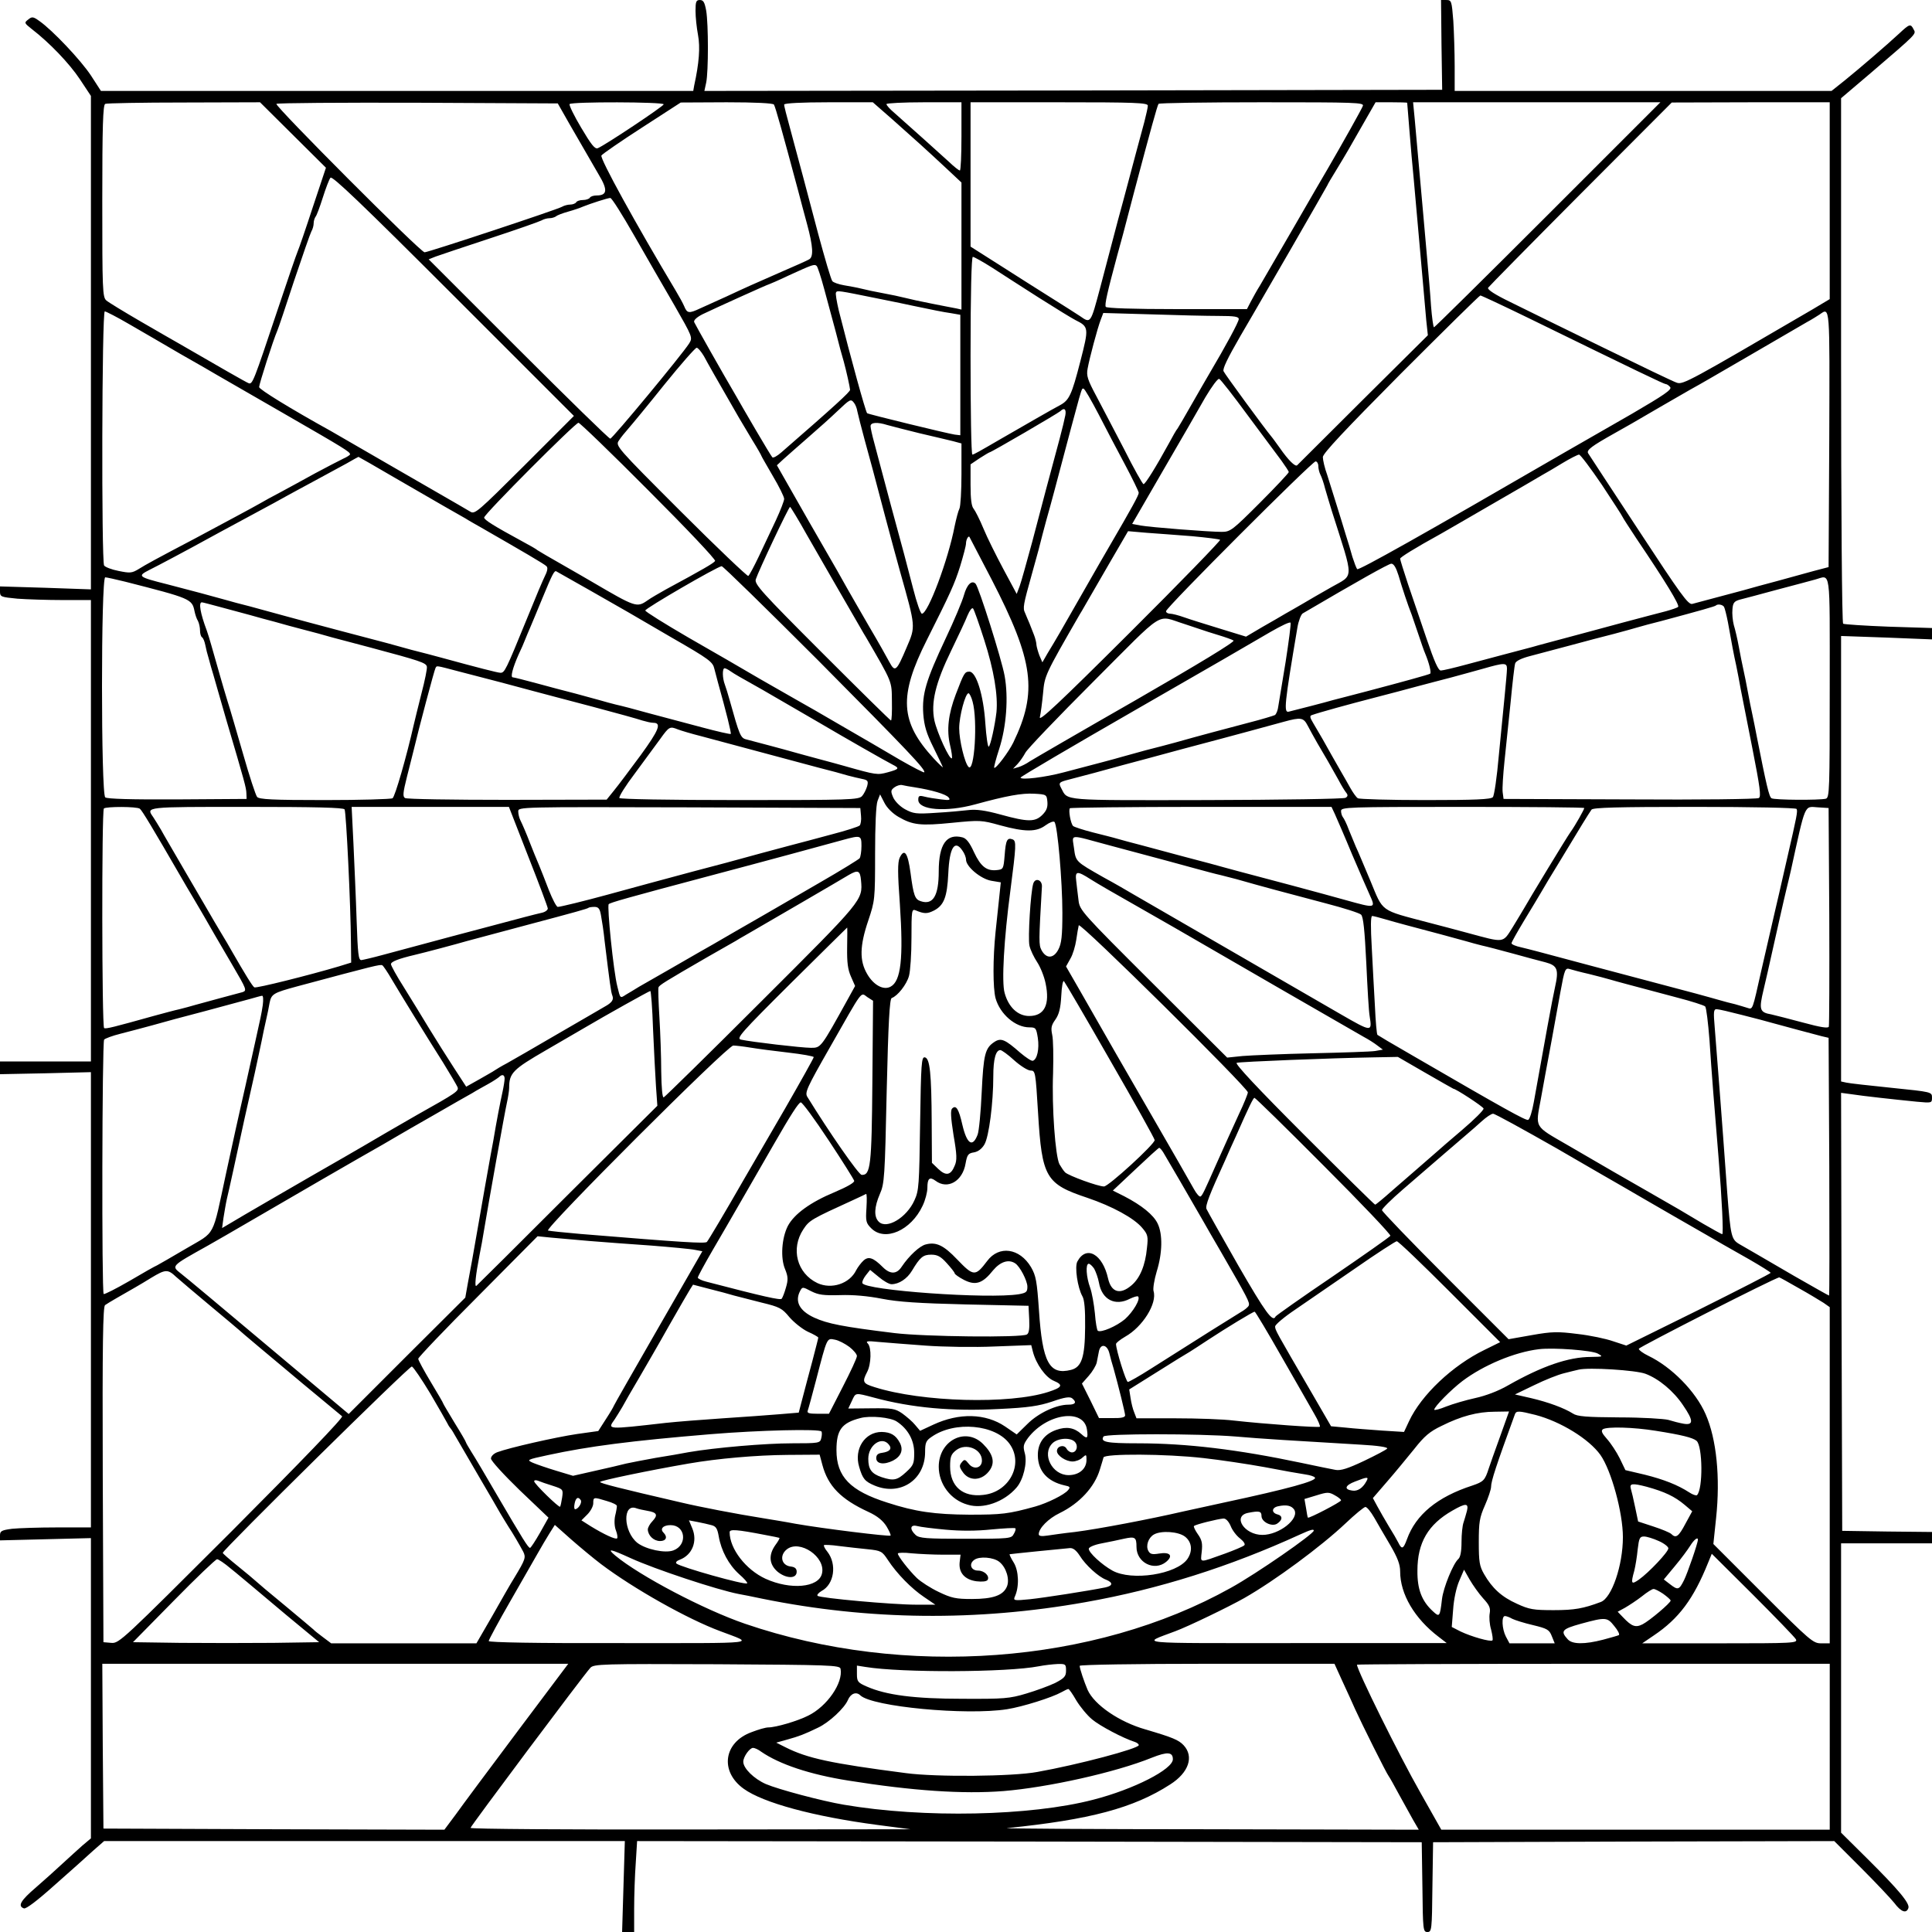 <?xml version="1.0" standalone="no"?>
<!DOCTYPE svg PUBLIC "-//W3C//DTD SVG 20010904//EN"
 "http://www.w3.org/TR/2001/REC-SVG-20010904/DTD/svg10.dtd">
<svg version="1.0" xmlns="http://www.w3.org/2000/svg"
 width="850pt" height="850pt" viewBox="0 0 850 850"
 preserveAspectRatio="xMidYMid meet">
<g transform="translate(0,850) scale(0.1,-0.1)"
fill="#000000" stroke="none">
<path d="M3060 8452 c0 -27 5 -74 11 -106 10 -54 5 -123 -17 -223 l-4 -23
-1303 0 -1303 0 -44 68 c-45 68 -169 199 -226 239 -28 20 -33 21 -50 7 -18
-14 -18 -15 16 -42 78 -60 165 -151 211 -220 l49 -74 0 -1085 0 -1086 -200 7
-200 6 0 -23 c0 -23 5 -24 77 -31 42 -3 132 -6 200 -6 l123 0 0 -1015 0 -1015
-200 0 -200 0 0 -28 0 -28 200 4 200 5 0 -1002 0 -1001 -147 0 c-82 0 -172 -3
-200 -6 -46 -6 -53 -10 -53 -29 l0 -22 200 5 200 5 0 -661 0 -660 -38 -32
c-20 -18 -59 -53 -87 -79 -27 -25 -80 -73 -117 -105 -68 -58 -81 -82 -53 -92
9 -4 59 34 136 103 67 59 143 127 169 151 l48 42 1145 0 1146 0 -6 -200 -6
-200 26 0 27 0 0 103 c0 56 3 146 7 200 l6 97 1726 -2 1726 -3 3 -197 c2 -189
3 -198 22 -198 19 0 20 9 22 198 l3 197 882 3 883 2 117 -117 c65 -65 131
-135 147 -155 30 -40 53 -48 62 -23 8 20 -42 80 -182 219 l-114 113 0 636 0
637 200 0 200 0 0 25 0 25 -197 2 -198 3 -3 964 -2 963 45 -6 c51 -8 188 -23
288 -33 66 -6 67 -6 67 18 0 25 -1 25 -177 43 -98 10 -188 20 -200 23 l-23 5
0 980 0 980 200 -7 200 -8 0 25 0 25 -191 6 c-105 4 -195 10 -200 13 -5 3 -9
492 -9 1159 l0 1153 133 113 c203 174 198 169 186 190 -13 26 -18 24 -64 -19
-55 -51 -169 -149 -238 -205 l-59 -47 -829 0 -829 0 0 108 c0 60 -3 150 -6
200 -7 88 -8 92 -31 92 l-23 0 2 -197 3 -198 -1623 -3 -1623 -2 8 37 c10 49
10 255 0 316 -7 37 -12 47 -28 47 -16 0 -19 -7 -19 -48z m-1771 -546 l145
-144 -58 -174 c-31 -95 -61 -182 -66 -193 -5 -11 -46 -130 -91 -265 -103 -308
-108 -322 -125 -316 -11 4 -133 74 -309 176 -16 9 -91 52 -165 95 -74 43 -143
85 -152 93 -17 14 -18 48 -18 438 0 328 3 423 13 427 6 3 162 6 346 6 l335 1
145 -144z m1219 44 c63 -109 76 -132 126 -218 41 -68 38 -92 -10 -92 -12 0
-26 -4 -29 -10 -3 -5 -17 -10 -30 -10 -13 0 -27 -4 -30 -10 -3 -5 -15 -10 -26
-10 -10 0 -27 -4 -37 -10 -23 -13 -588 -200 -604 -200 -18 0 -660 644 -652
653 4 4 284 6 623 5 l615 -3 54 -95z m412 91 c0 -8 -258 -180 -290 -193 -13
-5 -29 16 -73 90 -31 52 -54 99 -51 104 7 11 414 10 414 -1z m485 -1 c7 -12
38 -123 106 -377 10 -40 29 -108 40 -150 26 -96 29 -143 9 -154 -8 -5 -62 -29
-120 -54 -128 -56 -155 -68 -245 -110 -38 -17 -90 -41 -115 -52 -49 -23 -57
-22 -70 10 -5 12 -22 43 -37 68 -176 294 -335 583 -327 595 5 7 86 63 179 123
l170 110 202 1 c126 0 204 -4 208 -10z m523 -67 c98 -87 148 -132 239 -217
l63 -59 0 -279 0 -280 -22 5 c-13 2 -61 12 -108 21 -47 9 -101 21 -120 26 -19
5 -62 14 -95 20 -33 6 -76 15 -95 20 -19 5 -54 11 -77 15 -23 4 -46 12 -51 18
-6 7 -33 100 -62 207 -58 220 -85 321 -106 398 -39 144 -44 164 -44 172 0 6
78 10 195 10 l195 0 88 -77z m302 -73 c0 -82 -3 -150 -7 -150 -5 0 -26 17 -48
38 -38 35 -172 155 -242 217 -18 15 -33 32 -33 37 0 4 74 8 165 8 l165 0 0
-150z m820 135 c0 -7 -7 -39 -15 -70 -28 -104 -46 -170 -71 -265 -14 -52 -34
-128 -45 -167 -47 -178 -60 -228 -79 -300 -42 -157 -41 -157 -88 -124 -15 10
-73 47 -129 82 -56 35 -158 100 -227 144 l-126 80 0 317 0 318 390 0 c334 0
390 -2 390 -15z m946 -1 c-5 -14 -92 -169 -156 -279 -10 -16 -75 -129 -145
-250 -70 -121 -138 -238 -151 -260 -14 -22 -32 -55 -41 -72 l-17 -33 -307 0
c-196 0 -310 4 -314 10 -6 9 7 65 50 225 16 56 28 102 74 278 74 279 102 380
108 390 2 4 207 7 455 7 413 0 450 -1 444 -16z m195 14 c0 -2 5 -57 10 -123 5
-66 14 -163 19 -215 9 -99 24 -271 40 -450 5 -58 12 -134 15 -170 l7 -65 -284
-282 c-156 -155 -287 -286 -291 -290 -8 -8 -39 22 -77 77 -14 19 -30 42 -37
50 -30 36 -206 276 -210 287 -4 11 16 54 75 156 30 51 37 63 221 381 88 153
161 280 161 281 0 2 18 33 41 70 43 71 49 81 124 213 l47 82 69 0 c38 0 69 -1
70 -2z m619 -493 c-272 -272 -498 -495 -501 -495 -3 0 -9 42 -13 93 -3 50 -11
139 -16 197 -5 58 -14 155 -19 215 -15 170 -30 333 -37 413 l-7 72 544 0 544
0 -495 -495z m1240 62 l0 -433 -77 -46 c-536 -313 -568 -331 -595 -322 -12 3
-159 74 -327 156 -168 82 -352 172 -408 200 -66 32 -100 54 -96 62 4 6 187
192 407 413 l401 402 348 1 347 0 0 -433z m-5742 -1164 c-206 -205 -219 -217
-239 -204 -12 7 -36 21 -53 31 -17 10 -146 84 -286 165 -140 81 -264 153 -275
159 -177 98 -315 183 -315 193 0 13 62 207 80 248 5 11 38 110 74 220 37 110
71 208 76 217 6 10 10 26 10 36 0 10 4 22 8 28 5 5 19 43 32 84 13 41 28 81
34 88 7 10 138 -115 540 -517 l531 -531 -217 -217z m482 1011 c52 -91 132
-230 177 -307 80 -140 81 -142 65 -168 -31 -49 -337 -418 -347 -419 -6 0 -188
178 -405 395 l-394 394 30 12 c16 6 124 42 239 80 116 38 218 74 227 79 10 6
26 10 36 10 10 0 22 4 28 8 5 5 29 14 54 21 25 7 54 17 65 22 32 13 109 38
120 38 6 1 53 -74 105 -165z m1574 -141 c41 -27 134 -86 207 -133 74 -47 146
-91 160 -98 60 -30 60 -34 22 -182 -38 -148 -49 -171 -90 -193 -24 -12 -166
-94 -258 -147 -98 -57 -121 -70 -127 -70 -5 0 -8 196 -8 435 0 274 4 435 10
435 5 0 43 -21 84 -47z m-738 -94 c14 -52 37 -137 51 -189 13 -52 29 -111 35
-130 12 -44 27 -112 28 -125 0 -9 -65 -69 -302 -275 -18 -16 -36 -26 -40 -22
-4 4 -37 59 -74 122 -37 63 -75 129 -84 145 -60 102 -182 318 -186 328 -3 8
12 22 38 35 52 25 288 132 293 132 1 0 41 17 87 39 103 47 111 50 121 41 4 -3
19 -49 33 -101z m234 -42 c69 -14 139 -28 155 -32 86 -18 134 -28 170 -33 l40
-7 0 -265 0 -265 -25 3 c-29 4 -382 90 -385 94 -7 7 -72 243 -125 453 -9 39
-15 74 -12 78 5 10 9 9 182 -26z m2858 -83 c483 -236 603 -294 611 -294 5 0
13 -6 19 -13 9 -11 -27 -35 -169 -118 -194 -111 -237 -136 -298 -171 -619
-359 -904 -519 -910 -512 -4 5 -13 29 -21 54 -7 25 -20 70 -30 100 -9 30 -27
89 -40 130 -13 41 -31 100 -41 131 -11 30 -19 65 -19 78 0 16 96 118 343 367
189 189 346 344 350 344 4 0 96 -43 205 -96z m-6150 -30 c53 -31 156 -90 227
-132 72 -41 144 -82 160 -92 17 -10 149 -86 295 -170 269 -155 290 -168 290
-179 0 -3 -14 -12 -30 -19 -17 -8 -72 -37 -123 -64 -50 -28 -119 -65 -152 -83
-33 -17 -76 -41 -95 -52 -35 -20 -142 -77 -280 -151 -175 -92 -217 -115 -249
-135 -31 -19 -39 -19 -89 -9 -31 6 -59 17 -64 24 -12 20 -10 1118 3 1118 5 0
54 -25 107 -56z m7480 -506 l-3 -563 -65 -17 c-36 -10 -108 -30 -160 -44 -52
-14 -120 -32 -150 -41 -79 -21 -202 -54 -225 -60 -18 -4 -52 44 -235 323 -118
180 -219 333 -223 340 -8 14 17 32 113 86 54 30 87 49 205 118 50 29 108 62
130 75 60 33 93 53 295 170 102 59 201 117 220 128 19 10 44 26 55 33 47 33
45 49 43 -548z m-2686 542 c69 0 88 -3 88 -14 0 -12 -56 -116 -130 -241 -10
-16 -43 -75 -75 -130 -31 -55 -60 -104 -64 -110 -5 -5 -22 -35 -38 -65 -57
-104 -104 -180 -112 -180 -4 0 -43 69 -85 153 -43 83 -99 189 -123 235 -38 71
-44 89 -38 120 8 45 43 177 58 216 l11 29 209 -6 c116 -4 250 -7 299 -7z
m-2265 -177 c17 -32 51 -92 153 -269 10 -17 37 -62 59 -99 23 -37 41 -69 41
-71 0 -2 23 -41 50 -88 28 -47 50 -92 50 -101 0 -8 -16 -50 -36 -93 -20 -42
-54 -114 -75 -159 -21 -44 -42 -84 -47 -87 -4 -2 -138 125 -297 284 -285 285
-288 289 -272 312 8 13 28 37 42 53 15 17 86 103 158 193 72 89 136 162 142
162 6 0 20 -17 32 -37z m2393 -261 c63 -85 130 -175 148 -199 17 -24 32 -46
32 -50 0 -4 -57 -65 -127 -135 -121 -121 -130 -128 -168 -128 -56 0 -312 20
-357 28 l-37 7 136 235 c75 129 159 274 186 322 28 47 55 84 61 81 6 -2 63
-75 126 -161z m-657 6 c32 -62 84 -162 117 -223 32 -60 59 -116 60 -123 0 -11
-31 -67 -130 -237 -10 -16 -61 -106 -115 -200 -101 -177 -117 -205 -156 -269
l-23 -40 -13 30 c-6 16 -12 37 -13 46 0 9 -5 30 -11 45 -6 15 -15 38 -20 51
-5 12 -14 32 -19 45 -11 22 -8 36 30 172 5 17 18 64 29 105 10 41 26 100 34
130 9 30 25 91 37 135 127 478 117 445 127 445 5 0 34 -51 66 -112z m-1076 50
c6 -7 13 -24 15 -38 3 -14 17 -70 32 -125 27 -97 36 -132 91 -340 25 -95 47
-174 65 -240 69 -245 69 -240 29 -333 -45 -106 -51 -111 -76 -65 -11 21 -51
92 -90 158 -38 66 -81 140 -95 165 -14 25 -34 61 -45 80 -34 58 -214 372 -240
419 l-25 44 28 26 c16 14 65 58 109 96 44 38 103 91 130 117 55 52 58 54 72
36z m930 -55 c-3 -16 -14 -62 -25 -103 -39 -145 -80 -297 -121 -455 -24 -88
-48 -175 -55 -194 l-13 -34 -58 108 c-32 60 -72 140 -88 179 -16 39 -36 78
-43 87 -10 11 -14 43 -14 106 l0 90 40 27 c22 14 42 26 44 26 7 0 300 171 311
181 17 17 27 9 22 -18z m-1833 -332 c164 -164 296 -303 292 -309 -5 -9 -51
-36 -216 -125 -30 -17 -67 -38 -82 -49 -46 -32 -52 -30 -243 82 -16 10 -75 43
-130 75 -55 31 -104 60 -110 64 -5 5 -35 22 -65 38 -129 70 -170 96 -170 106
0 15 401 417 415 417 6 0 145 -134 309 -299z m1050 289 c17 -5 81 -21 141 -36
61 -14 127 -30 148 -35 l37 -10 0 -135 c0 -74 -4 -142 -9 -152 -5 -9 -14 -44
-21 -77 -28 -147 -117 -385 -144 -385 -6 0 -23 49 -38 108 -26 102 -50 191
-98 367 -12 44 -30 112 -40 150 -10 39 -26 96 -34 128 -9 32 -16 65 -16 72 0
17 30 19 74 5z m3143 -262 c48 -73 90 -137 92 -143 2 -5 30 -48 61 -95 127
-188 191 -293 183 -300 -4 -4 -28 -12 -53 -19 -25 -6 -110 -29 -190 -50 -80
-22 -190 -51 -245 -66 -55 -15 -125 -33 -155 -42 -30 -8 -86 -23 -125 -33 -38
-10 -113 -30 -165 -44 -52 -14 -102 -26 -111 -26 -11 0 -28 38 -62 138 -26 75
-62 184 -82 241 -19 58 -35 108 -35 113 0 6 62 45 180 110 25 14 128 74 230
133 102 59 199 115 215 125 17 9 57 33 90 53 33 20 65 36 72 37 6 0 51 -60
100 -132z m-5310 30 c87 -50 185 -107 218 -126 33 -19 75 -43 93 -53 17 -11
48 -28 67 -39 181 -104 281 -162 289 -171 6 -5 5 -17 -1 -31 -19 -40 -40 -90
-88 -208 -89 -218 -95 -230 -113 -230 -12 0 -101 23 -262 67 -30 8 -89 24
-130 34 -41 11 -88 24 -105 29 -16 4 -109 29 -205 54 -96 25 -209 56 -250 67
-41 11 -109 30 -150 41 -41 10 -88 23 -105 28 -42 12 -172 47 -258 69 -131 33
-134 36 -79 64 31 15 183 96 257 137 28 15 80 44 118 64 178 96 204 110 232
126 17 9 71 39 120 65 50 27 113 61 140 76 28 16 51 29 52 29 1 0 73 -41 160
-92z m4063 52 c0 -11 4 -28 9 -38 5 -9 15 -37 21 -62 7 -25 21 -70 30 -100 98
-308 98 -276 -2 -333 -46 -26 -103 -59 -128 -74 -25 -14 -58 -34 -75 -43 -16
-10 -62 -36 -102 -59 l-71 -42 -114 35 c-62 19 -133 41 -158 50 -25 9 -53 16
-62 16 -10 0 -18 5 -18 11 0 16 642 658 658 659 6 0 12 -9 12 -20z m-2300
-217 c13 -21 34 -58 48 -83 14 -25 66 -115 115 -200 49 -85 98 -170 108 -187
11 -18 27 -48 38 -65 119 -205 114 -193 115 -284 1 -46 -1 -84 -4 -84 -3 0
-139 134 -304 299 -267 267 -297 301 -291 322 12 37 145 319 151 319 1 0 12
-17 24 -37z m1744 -92 c65 -6 121 -13 124 -16 3 -3 -175 -187 -397 -408 -314
-313 -402 -395 -396 -372 4 17 10 64 14 105 7 78 7 79 162 348 11 17 27 47 38
65 10 17 53 92 96 166 l78 134 81 -7 c45 -3 134 -10 200 -15z m-881 -191 c185
-359 203 -493 95 -717 -20 -41 -77 -117 -84 -111 -2 2 8 40 22 83 32 99 41
227 24 321 -13 73 -114 392 -128 406 -17 17 -38 -4 -51 -50 -7 -26 -43 -112
-81 -192 -86 -183 -104 -243 -98 -331 4 -52 14 -86 44 -146 21 -43 40 -82 42
-88 3 -5 -16 12 -40 38 -148 161 -155 274 -30 522 103 205 121 244 146 323 14
46 26 91 26 101 0 16 10 35 15 29 1 -2 45 -86 98 -188z m1790 18 c15 -52 42
-133 58 -173 4 -11 17 -49 29 -85 12 -36 25 -74 30 -85 18 -43 28 -85 22 -89
-9 -5 -118 -35 -277 -77 -66 -17 -133 -35 -150 -39 -30 -9 -166 -44 -195 -51
-23 -6 -19 33 38 370 5 30 16 57 23 62 242 142 377 218 390 219 11 0 21 -17
32 -52z m-2552 -375 c394 -397 474 -481 465 -491 -2 -2 -49 22 -103 53 -54 32
-111 65 -128 75 -16 9 -84 49 -150 87 -66 39 -140 81 -165 95 -25 14 -103 59
-175 100 -71 42 -215 125 -318 184 -103 60 -188 113 -188 118 -1 9 316 193
336 195 6 0 197 -187 426 -416z m-1001 307 c167 -95 158 -90 355 -205 167 -96
181 -107 188 -138 3 -12 10 -38 15 -57 38 -136 60 -225 57 -229 -3 -2 -60 11
-127 29 -68 18 -172 46 -233 62 -60 17 -126 34 -145 38 -19 5 -51 13 -70 19
-19 5 -69 19 -110 30 -41 10 -118 31 -170 45 -52 14 -99 26 -104 26 -11 0 -1
40 25 99 12 25 25 55 29 66 4 11 15 36 23 55 8 19 32 76 52 125 45 109 54 127
63 121 4 -2 72 -41 152 -86z m-2050 41 c290 -74 295 -76 306 -131 3 -14 9 -33
15 -42 5 -10 9 -29 9 -42 0 -14 4 -27 9 -30 5 -3 11 -18 14 -33 3 -16 10 -44
16 -63 5 -19 14 -51 20 -70 5 -19 31 -107 56 -195 83 -281 88 -300 89 -325 l1
-25 -305 -2 c-202 -1 -309 2 -317 9 -19 15 -19 968 0 968 6 0 46 -9 87 -19z
m7500 -465 c0 -453 -1 -485 -17 -490 -28 -7 -227 -6 -239 2 -11 6 -23 60 -65
272 -6 30 -14 73 -19 95 -5 22 -14 67 -20 100 -6 33 -15 78 -20 100 -5 22 -14
67 -20 100 -6 33 -16 76 -22 95 -5 19 -8 51 -6 69 2 29 8 36 33 43 17 4 91 24
165 44 74 20 149 39 165 44 71 19 65 64 65 -474z m-7080 353 c41 -11 100 -27
130 -35 30 -9 80 -22 110 -30 30 -9 87 -24 125 -34 39 -10 95 -25 125 -34 30
-8 107 -28 170 -45 217 -58 245 -67 248 -84 2 -8 -9 -62 -24 -119 -14 -57 -30
-119 -34 -138 -31 -137 -82 -315 -93 -322 -6 -4 -141 -8 -298 -8 -231 0 -289
3 -298 14 -6 7 -34 92 -61 187 -28 96 -58 201 -69 234 -10 33 -24 80 -31 105
-7 25 -16 56 -20 70 -4 14 -13 45 -20 70 -7 25 -16 54 -20 65 -29 77 -37 125
-22 125 4 0 41 -10 82 -21z m6615 1 c3 -5 11 -36 17 -67 16 -90 26 -144 37
-193 5 -25 14 -70 19 -100 6 -30 29 -149 52 -264 33 -168 39 -211 28 -217 -7
-5 -263 -8 -568 -6 l-555 2 -4 30 c-2 17 2 77 8 135 6 58 18 175 27 260 8 85
17 162 20 171 3 11 28 23 67 33 34 9 114 30 177 47 63 17 149 40 190 50 41 11
89 24 105 29 17 5 64 18 105 28 175 47 235 64 239 68 8 8 30 4 36 -6z m-3255
-145 c43 -134 61 -244 54 -318 -7 -59 -26 -147 -34 -152 -4 -3 -11 44 -15 103
-8 124 -40 227 -70 227 -21 0 -24 -6 -60 -100 -33 -87 -41 -157 -25 -224 7
-29 10 -54 8 -57 -10 -9 -65 112 -77 166 -16 78 4 164 74 308 31 64 64 134 72
155 9 21 19 35 24 30 4 -4 26 -66 49 -138z m880 70 c30 -10 64 -21 75 -25 11
-4 45 -15 75 -24 30 -9 61 -20 67 -24 8 -5 -152 -102 -430 -262 -243 -139
-453 -261 -467 -270 -14 -10 -36 -21 -49 -25 l-24 -7 20 21 c11 12 26 34 34
49 7 15 142 156 300 314 322 322 273 292 399 253z m446 -168 c-15 -89 -29
-176 -32 -194 -2 -18 -9 -35 -15 -39 -6 -3 -58 -19 -117 -34 -106 -28 -216
-57 -322 -87 -30 -8 -89 -24 -130 -34 -41 -11 -88 -24 -105 -29 -30 -9 -110
-30 -255 -68 -82 -22 -190 -35 -190 -23 0 4 228 138 508 299 279 160 545 314
592 342 47 27 86 46 88 40 2 -6 -8 -83 -22 -173z m974 -29 c0 -13 -5 -66 -10
-118 -5 -52 -17 -171 -26 -265 -8 -93 -20 -175 -26 -182 -8 -10 -78 -13 -297
-13 -157 0 -291 4 -297 8 -7 4 -21 24 -33 45 -11 20 -30 53 -41 72 -11 19 -29
51 -40 70 -11 19 -29 52 -41 73 -12 20 -30 52 -41 70 -15 25 -17 33 -6 36 30
11 161 47 273 76 66 17 153 40 193 51 39 10 105 28 145 38 39 11 104 28 142
39 94 27 105 27 105 0z m-4604 -14 c140 -36 227 -59 319 -84 44 -12 163 -43
265 -70 102 -27 199 -54 216 -60 17 -5 38 -10 48 -10 38 0 25 -32 -55 -142
-46 -62 -98 -132 -117 -155 l-33 -41 -437 -1 c-240 0 -443 3 -450 8 -11 6 -9
24 8 92 12 46 25 100 30 119 22 93 91 353 96 361 7 11 -4 13 110 -17z m1189 2
c19 -13 35 -22 140 -81 36 -21 176 -102 250 -145 98 -58 303 -175 322 -184 32
-16 29 -20 -22 -34 -45 -12 -49 -12 -190 28 -16 5 -66 18 -110 30 -44 12 -93
25 -110 30 -41 12 -185 50 -212 57 -25 6 -30 19 -73 173 -7 25 -16 55 -21 68
-11 28 -12 72 -1 72 4 0 16 -6 27 -14z m1064 -133 c23 -83 8 -315 -18 -287
-17 17 -41 118 -41 170 0 53 27 154 41 154 4 0 13 -17 18 -37z m1474 -105 c9
-18 29 -53 43 -78 33 -55 59 -101 92 -160 13 -25 29 -51 35 -58 8 -10 7 -16
-3 -22 -7 -5 -282 -9 -611 -10 -647 -1 -610 -4 -640 52 -13 24 -10 27 33 38
48 12 174 46 238 64 30 8 147 39 260 70 254 67 391 105 450 121 73 20 85 18
103 -17z m-2771 -17 c13 -5 59 -19 103 -30 44 -12 157 -42 250 -67 94 -25 213
-57 265 -71 52 -13 111 -29 130 -35 19 -5 48 -12 63 -15 25 -5 28 -9 22 -32
-4 -14 -14 -34 -22 -43 -15 -17 -54 -18 -539 -18 -315 0 -525 4 -529 9 -3 6
27 54 68 108 40 54 90 122 111 151 40 56 43 57 78 43z m1043 -255 c76 -12 136
-30 148 -44 10 -12 5 -14 -33 -9 -25 3 -57 8 -72 12 -24 6 -28 4 -28 -14 0
-45 122 -55 250 -20 139 38 205 50 260 47 54 -3 55 -4 58 -35 2 -24 -3 -39
-22 -58 -32 -32 -63 -32 -183 1 -69 19 -108 24 -142 20 -25 -3 -89 -9 -143
-12 -88 -6 -100 -4 -137 16 -23 13 -45 36 -52 53 -11 26 -10 31 6 43 11 8 26
12 34 10 9 -2 34 -7 56 -10z m-72 -130 c62 -36 97 -40 236 -26 122 12 129 12
211 -11 110 -30 160 -30 200 0 18 13 35 19 39 15 14 -15 35 -265 35 -399 0
-104 -4 -137 -18 -163 -21 -40 -53 -41 -74 -2 -12 24 -12 36 2 280 1 29 -29
40 -38 13 -12 -38 -24 -240 -17 -273 4 -19 20 -52 34 -73 14 -21 31 -63 37
-93 20 -94 -5 -144 -72 -144 -50 0 -91 39 -108 101 -14 47 -3 238 25 449 26
201 27 220 10 227 -24 9 -30 -3 -35 -70 -5 -60 -6 -62 -34 -65 -45 -5 -71 15
-101 79 -19 42 -34 61 -51 65 -70 18 -104 -31 -104 -150 0 -107 -25 -149 -79
-131 -26 8 -32 26 -45 124 -12 89 -27 111 -48 67 -9 -21 -9 -67 1 -204 16
-238 5 -339 -41 -363 -31 -17 -75 7 -103 56 -34 58 -33 123 5 235 29 87 30 92
30 294 0 123 4 216 11 233 l11 28 19 -37 c11 -22 36 -47 62 -62z m-3338 36 c9
-6 56 -84 185 -307 9 -16 32 -55 50 -85 18 -30 41 -70 51 -87 27 -48 49 -85
122 -210 62 -106 64 -111 44 -118 -12 -3 -56 -15 -97 -26 -41 -11 -91 -25
-110 -30 -19 -6 -51 -14 -70 -19 -19 -4 -71 -18 -115 -30 -172 -48 -210 -58
-217 -53 -10 5 -11 957 -1 966 9 9 145 9 158 -1z m901 -3 c7 -11 27 -424 28
-589 l1 -85 -55 -17 c-128 -38 -363 -97 -371 -92 -8 4 -42 60 -99 159 -9 17
-32 55 -50 85 -18 30 -41 69 -50 85 -10 17 -57 98 -105 180 -48 83 -97 166
-107 185 -11 19 -27 44 -34 55 -32 46 -39 45 410 45 304 0 427 -3 432 -11z
m808 -207 c47 -119 86 -223 86 -229 0 -7 -12 -16 -27 -19 -31 -7 -77 -19 -268
-70 -71 -19 -179 -47 -240 -64 -60 -16 -146 -39 -190 -51 -44 -12 -87 -22 -95
-23 -13 -1 -16 27 -21 174 -3 96 -10 248 -14 338 l-8 162 346 0 346 0 85 -218z
m1464 179 c2 -18 -1 -38 -6 -43 -5 -5 -61 -23 -123 -39 -63 -17 -145 -39 -184
-49 -38 -10 -96 -26 -127 -34 -128 -35 -178 -49 -298 -80 -123 -33 -271 -73
-380 -103 -99 -27 -205 -53 -216 -53 -6 0 -23 33 -39 73 -15 39 -34 88 -42
107 -16 38 -28 67 -42 103 -14 37 -33 81 -42 99 -5 10 -9 27 -9 38 0 20 3 20
753 18 l752 -3 3 -34z m2085 7 c8 -18 43 -98 76 -178 34 -80 69 -159 77 -177
27 -60 27 -60 -106 -23 -36 10 -141 39 -235 64 -93 25 -197 52 -230 61 -33 9
-93 25 -132 36 -72 19 -149 39 -300 80 -43 11 -91 24 -108 29 -16 5 -65 17
-108 28 -43 11 -82 24 -86 28 -11 12 -21 70 -14 78 4 3 264 6 579 6 l572 0 15
-32z m1097 27 c0 -6 -39 -76 -60 -105 -18 -25 -184 -299 -204 -335 -6 -11 -29
-48 -50 -83 -46 -73 -34 -71 -201 -26 -49 13 -126 34 -170 45 -216 57 -198 44
-256 184 -28 66 -56 134 -64 150 -7 17 -21 50 -31 75 -9 25 -21 49 -26 55 -4
5 -8 17 -8 27 0 17 26 18 535 18 294 0 535 -2 535 -5z m934 -4 c6 -9 1 -33
-40 -211 -8 -36 -19 -83 -24 -105 -5 -22 -18 -80 -30 -130 -24 -104 -31 -135
-61 -265 -40 -178 -37 -172 -62 -164 -12 4 -37 11 -54 16 -18 4 -48 12 -65 17
-18 5 -67 19 -108 30 -264 70 -358 95 -460 122 -242 65 -266 71 -307 81 -24 5
-43 13 -43 18 0 5 25 49 55 99 30 50 64 105 74 123 10 18 49 83 86 143 37 61
81 133 97 160 17 28 35 56 40 63 8 9 111 12 454 12 256 0 445 -4 448 -9z m144
-471 c1 -261 0 -480 -2 -487 -3 -8 -36 -3 -113 18 -59 16 -123 32 -140 36 -52
9 -55 21 -34 109 10 43 26 111 34 149 9 39 25 113 37 165 12 52 25 111 30 130
5 19 13 55 19 80 66 301 58 282 119 278 l47 -3 3 -475z m-4258 308 c0 -24 -4
-48 -8 -54 -4 -5 -83 -54 -177 -108 -93 -54 -183 -106 -200 -116 -16 -10 -91
-52 -165 -95 -74 -43 -148 -86 -165 -95 -31 -18 -203 -117 -263 -151 -18 -11
-44 -27 -58 -35 -26 -17 -25 -18 -38 36 -17 65 -46 353 -38 362 7 7 77 27 457
128 223 59 525 141 575 155 77 21 80 20 80 -27z m1090 3 c248 -66 298 -80 375
-101 44 -12 96 -26 115 -30 19 -5 51 -13 70 -18 126 -36 199 -55 395 -107 77
-20 146 -42 153 -49 10 -9 16 -70 23 -212 5 -109 11 -216 15 -236 11 -69 9
-69 -128 10 -617 357 -879 508 -913 528 -22 13 -80 47 -130 74 -123 70 -122
68 -130 129 -8 63 -27 61 155 12z m-646 -23 c9 -12 16 -30 16 -40 0 -31 65
-85 111 -93 l42 -7 -7 -67 c-4 -36 -11 -104 -16 -151 -12 -116 -12 -247 0
-292 20 -70 87 -128 149 -128 28 0 30 -3 37 -47 7 -48 -3 -94 -22 -100 -6 -2
-30 14 -55 35 -67 59 -85 67 -114 48 -41 -27 -48 -54 -56 -221 -4 -88 -12
-172 -18 -187 -22 -58 -47 -42 -67 43 -16 71 -28 89 -45 72 -8 -8 -6 -40 6
-117 15 -86 16 -111 5 -135 -17 -42 -38 -46 -72 -14 l-28 27 -1 175 c-1 219
-8 285 -30 289 -15 3 -17 -25 -21 -290 -4 -271 -5 -296 -25 -339 -34 -76 -122
-129 -157 -94 -22 22 -20 64 5 122 20 45 22 74 30 453 7 302 13 406 22 409 26
9 66 60 76 97 6 21 11 97 11 168 0 118 1 128 18 121 38 -16 51 -16 81 -1 44
23 58 59 63 163 5 114 28 151 62 101z m-446 -131 c8 -88 10 -85 -438 -532
-231 -231 -425 -421 -430 -423 -6 -2 -10 42 -11 115 0 65 -4 172 -8 238 -4 66
-6 125 -4 131 4 10 28 25 213 132 52 30 110 63 128 73 17 11 47 27 65 38 64
37 403 234 432 252 40 23 49 19 53 -24z m1011 4 c25 -16 111 -66 191 -111 80
-46 159 -91 175 -100 172 -100 808 -467 835 -482 19 -10 46 -27 60 -38 l24
-18 -34 -6 c-19 -3 -143 -7 -275 -10 -132 -3 -271 -9 -308 -12 l-68 -7 -324
323 c-316 315 -325 325 -330 369 -3 26 -8 63 -10 84 -6 46 3 47 64 8z m-2155
-158 c4 -21 12 -72 16 -113 23 -188 28 -226 34 -240 7 -18 -1 -31 -34 -49 -14
-8 -106 -62 -205 -119 -99 -58 -200 -116 -225 -130 -25 -13 -49 -28 -55 -32
-5 -4 -36 -21 -67 -39 l-57 -32 -54 83 c-30 46 -79 124 -109 173 -30 50 -80
131 -111 181 -32 50 -57 96 -57 102 0 11 33 24 105 41 43 10 182 47 230 61 30
8 115 31 258 69 222 59 272 73 276 77 2 2 14 4 26 4 18 0 24 -8 29 -37z m3452
-18 c51 -15 116 -32 244 -66 41 -11 91 -25 110 -30 19 -6 51 -14 70 -19 19 -4
80 -20 135 -35 55 -15 120 -33 145 -39 52 -14 59 -31 41 -111 -10 -43 -48
-252 -93 -504 -7 -40 -18 -76 -25 -78 -10 -4 -107 50 -498 277 -108 62 -161
94 -165 97 -3 3 -8 59 -11 126 -4 67 -10 184 -14 260 -5 87 -5 137 2 137 5 0
32 -7 59 -15z m-606 -761 c0 -6 -17 -49 -39 -95 -38 -82 -57 -126 -100 -221
-53 -120 -61 -137 -69 -142 -5 -3 -18 12 -29 32 -11 20 -103 181 -205 357
-102 176 -196 340 -210 365 -14 25 -53 93 -87 152 l-61 106 19 34 c11 18 22
56 26 83 4 28 9 57 11 64 5 16 744 -715 744 -735z m-1763 638 c-1 -67 3 -98
17 -129 l18 -41 -32 -58 c-119 -215 -118 -214 -162 -214 -41 0 -263 26 -308
36 -22 5 -2 28 220 249 135 134 246 243 247 244 1 1 1 -39 0 -87z m-2004 -140
c42 -71 151 -248 227 -368 31 -50 59 -98 63 -107 6 -17 -3 -24 -178 -122 -22
-13 -80 -46 -130 -75 -85 -50 -111 -65 -187 -109 -180 -103 -480 -277 -507
-294 l-34 -20 6 44 c4 24 10 62 15 84 11 45 41 184 77 350 14 61 34 153 46
205 11 52 25 115 30 140 5 25 13 65 19 90 6 25 13 60 16 78 8 39 17 44 120 72
343 92 367 98 376 93 4 -2 23 -30 41 -61z m5267 23 c36 -9 79 -20 95 -25 30
-9 84 -23 294 -79 62 -16 118 -34 123 -39 5 -5 13 -72 19 -148 9 -141 22 -301
40 -519 15 -185 22 -335 16 -335 -3 0 -41 21 -84 46 -93 56 -109 65 -238 139
-131 75 -168 96 -360 208 -147 85 -140 73 -116 202 6 33 15 83 20 110 11 57
42 226 66 360 19 103 21 108 43 101 10 -3 46 -13 82 -21z m-2106 -380 c108
-187 196 -345 196 -351 0 -18 -203 -204 -223 -204 -26 0 -155 47 -171 62 -7 7
-18 24 -25 36 -18 35 -34 251 -28 400 2 74 1 150 -4 170 -6 29 -4 41 14 66 16
23 23 49 26 104 2 41 7 70 12 65 4 -4 96 -161 203 -348z m-2011 138 c4 -93 10
-206 13 -253 l6 -85 -394 -392 c-216 -216 -397 -396 -402 -400 -9 -8 -4 44 14
137 6 30 15 78 19 105 20 121 92 524 101 563 5 23 10 53 10 66 0 65 16 81 163
166 78 46 156 90 172 100 88 52 281 160 286 160 3 0 9 -75 12 -167z m965 -232
c-3 -371 -8 -412 -47 -410 -13 0 -143 187 -239 343 -12 19 -3 39 98 216 151
265 135 244 166 223 l25 -16 -3 -356z m-2682 337 c-6 -41 -10 -57 -35 -170 -6
-27 -15 -67 -20 -90 -15 -66 -28 -128 -41 -183 -16 -72 -25 -110 -65 -295 -63
-292 -44 -255 -176 -333 -63 -37 -120 -70 -128 -74 -8 -3 -63 -34 -122 -69
-59 -34 -110 -60 -113 -57 -9 9 -7 1106 2 1119 4 5 36 17 72 26 36 9 99 26
140 37 41 12 145 40 230 62 85 23 175 47 200 54 25 7 49 14 53 14 5 1 6 -18 3
-41z m6510 -44 c55 -14 113 -29 129 -34 54 -15 189 -51 220 -59 l30 -7 3 -567
c1 -312 1 -567 -1 -567 -2 0 -71 39 -153 86 -168 98 -196 114 -241 140 -36 21
-39 34 -54 227 -26 361 -44 588 -55 726 -6 69 -5 81 8 81 9 0 60 -12 114 -26z
m-4365 -143 c30 -5 105 -15 167 -22 61 -7 112 -16 112 -20 0 -4 -57 -106 -126
-226 -135 -232 -153 -264 -183 -315 -79 -138 -154 -264 -161 -272 -8 -8 -105
-2 -555 35 -71 6 -136 13 -144 15 -19 6 788 813 815 814 11 0 45 -4 75 -9z
m1161 -56 c28 -25 60 -45 72 -45 21 0 22 -5 33 -187 17 -284 34 -312 217 -373
109 -37 205 -89 241 -132 25 -29 27 -38 21 -89 -7 -76 -31 -133 -68 -164 -50
-43 -89 -31 -103 30 -24 108 -96 148 -135 75 -13 -23 1 -116 22 -153 9 -15 13
-60 12 -137 -1 -131 -15 -175 -62 -187 -95 -24 -126 32 -141 261 -9 129 -13
153 -35 191 -50 84 -141 97 -193 27 -52 -69 -60 -68 -132 7 -59 62 -92 78
-138 66 -26 -6 -73 -49 -106 -98 -22 -34 -51 -34 -83 -2 -42 42 -63 49 -85 29
-11 -10 -25 -29 -32 -42 -29 -60 -109 -86 -171 -57 -90 43 -118 151 -62 236
27 41 35 45 221 130 28 13 52 24 55 26 4 2 4 -26 2 -61 -4 -59 -2 -67 21 -90
60 -60 175 -10 226 99 12 25 21 60 21 79 0 42 10 50 36 31 53 -40 119 -2 132
76 7 38 11 45 37 49 18 3 35 16 46 35 20 34 39 183 39 300 0 76 11 115 31 115
6 0 34 -20 61 -45z m1809 -55 c66 -38 122 -70 123 -70 11 0 130 -78 133 -87 2
-6 -40 -48 -94 -94 -54 -46 -103 -88 -109 -94 -6 -5 -38 -33 -70 -61 -33 -28
-90 -79 -129 -112 -38 -34 -72 -62 -75 -62 -3 0 -144 139 -315 310 -201 201
-304 311 -294 314 15 5 421 21 602 24 l107 2 121 -70z m-4051 -26 c0 -8 -4
-34 -9 -57 -11 -50 -26 -127 -41 -217 -7 -36 -16 -87 -21 -115 -5 -27 -25
-140 -44 -250 -19 -110 -40 -228 -47 -262 l-11 -62 -257 -256 -256 -256 -355
298 c-195 164 -367 308 -382 319 -44 35 -47 32 116 123 51 29 74 42 287 166
243 141 225 131 380 220 74 42 149 85 165 95 17 10 91 53 165 95 74 43 150 86
168 96 17 11 49 28 70 40 20 11 41 25 47 30 14 14 25 11 25 -7z m3604 -383
c164 -164 296 -303 293 -308 -4 -6 -118 -86 -254 -179 -136 -92 -249 -172
-251 -176 -12 -28 -45 18 -164 224 -73 128 -136 240 -140 249 -6 14 13 63 82
214 12 28 33 75 47 105 59 134 77 170 82 170 4 0 141 -134 305 -299z m-2179
113 c61 -92 111 -172 113 -179 2 -8 -32 -27 -86 -50 -106 -44 -178 -96 -206
-149 -27 -53 -33 -141 -12 -190 13 -32 14 -46 4 -80 -6 -22 -15 -45 -19 -50
-6 -7 -78 9 -331 75 -21 5 -38 14 -38 18 0 5 30 60 66 122 56 95 227 393 268
464 74 129 110 185 119 185 7 0 62 -75 122 -166z m3203 -36 c145 -84 281 -163
301 -174 20 -12 119 -69 221 -128 102 -58 196 -113 210 -121 14 -8 67 -38 118
-67 50 -29 92 -55 92 -58 0 -3 -143 -76 -317 -163 l-318 -157 -58 19 c-31 11
-102 26 -156 32 -87 11 -112 11 -202 -5 l-102 -18 -278 278 c-154 154 -279
284 -279 290 0 6 41 47 91 90 50 43 97 84 103 89 19 17 149 128 180 155 17 14
46 40 65 57 20 18 42 33 50 33 8 0 133 -69 279 -152z m-1729 -20 c13 -21 122
-209 176 -303 12 -22 46 -80 75 -130 120 -208 129 -225 124 -239 -3 -7 -19
-20 -37 -30 -30 -18 -186 -116 -394 -248 -50 -32 -96 -58 -101 -58 -8 0 -52
141 -52 167 0 5 18 19 40 32 77 43 142 147 125 201 -3 11 3 49 14 86 25 80 27
164 4 211 -18 38 -70 80 -147 120 l-50 25 100 94 c54 51 101 94 104 94 3 0 12
-10 19 -22z m-2524 -388 c61 -5 182 -14 270 -20 88 -7 175 -15 193 -19 l32 -6
-195 -339 c-107 -186 -195 -340 -195 -342 0 -2 -15 -28 -34 -57 l-34 -53 -93
-13 c-95 -14 -301 -61 -351 -80 -16 -6 -28 -18 -28 -28 0 -10 57 -72 126 -139
l127 -121 -37 -66 c-21 -37 -41 -67 -44 -67 -8 0 -30 35 -147 235 -48 83 -98
167 -111 187 -13 21 -24 40 -24 42 0 3 -22 41 -50 86 -27 45 -50 83 -50 85 0
3 -25 45 -55 95 -30 50 -55 96 -55 102 0 6 118 130 263 275 l262 264 60 -6
c33 -3 110 -10 170 -15z m3783 -223 l222 -222 -69 -34 c-140 -68 -278 -198
-332 -314 l-22 -47 -96 6 c-53 4 -125 9 -160 13 l-65 6 -84 145 c-160 275
-162 278 -162 294 0 8 39 41 88 74 48 33 166 114 262 180 96 67 180 121 185
121 6 1 110 -99 233 -222z m-2213 126 c19 -21 35 -41 35 -45 0 -4 18 -17 41
-29 51 -26 82 -16 128 42 32 38 68 50 97 31 21 -13 54 -77 54 -103 0 -23 -5
-27 -37 -33 -135 -22 -680 17 -689 49 -2 6 5 21 15 34 l19 24 38 -31 c21 -18
46 -32 56 -32 33 0 69 24 90 59 36 60 49 71 85 71 27 0 42 -8 68 -37z m649
-25 c7 -13 17 -40 21 -62 13 -74 71 -104 136 -70 17 8 33 13 36 10 12 -11 -22
-68 -58 -100 -37 -31 -104 -60 -119 -51 -4 2 -10 37 -13 77 -4 40 -13 91 -21
113 -17 46 -21 105 -6 105 5 0 16 -10 24 -22z m-4039 -36 c17 -15 84 -72 150
-127 66 -55 122 -102 125 -105 10 -10 126 -107 285 -240 88 -73 164 -136 170
-141 6 -6 -177 -196 -485 -505 -480 -479 -496 -495 -530 -492 l-35 3 -3 736
c-2 582 1 739 10 747 7 5 30 19 51 31 68 39 102 58 152 89 63 38 73 39 110 4z
m7138 -49 c45 -25 94 -55 110 -65 l27 -19 0 -740 0 -739 -38 0 c-35 0 -48 11
-256 219 l-218 218 12 114 c19 178 2 348 -46 457 -44 101 -150 208 -252 257
-23 11 -42 25 -42 31 0 7 602 314 618 314 2 0 40 -21 85 -47z m-4683 -33 c19
-5 74 -19 121 -31 79 -19 90 -25 122 -64 20 -23 56 -52 81 -64 25 -11 46 -23
46 -26 0 -3 -12 -49 -26 -103 -14 -53 -34 -126 -43 -162 l-17 -65 -84 -7 c-47
-4 -159 -12 -250 -18 -91 -6 -203 -15 -250 -20 -263 -30 -258 -30 -226 15 7
11 23 36 34 55 10 19 43 76 72 125 29 50 89 153 132 230 44 77 86 150 93 161
l14 22 73 -19 c40 -10 89 -23 108 -29z m466 2 c57 2 123 -4 184 -16 71 -14
164 -20 370 -25 l275 -6 3 -59 c2 -41 -1 -62 -10 -67 -22 -15 -453 -10 -583 6
-228 28 -294 41 -353 68 -65 30 -86 71 -62 117 10 19 11 19 49 -1 32 -16 54
-19 127 -17z m1944 -274 c63 -110 128 -223 143 -250 16 -27 26 -52 24 -55 -6
-5 -243 12 -378 27 -47 6 -163 10 -257 10 l-172 0 -10 26 c-6 14 -13 42 -16
63 l-6 38 123 77 c68 43 133 83 144 89 11 7 47 30 80 52 79 52 199 125 205
124 3 0 57 -90 120 -201z m-1903 46 c18 -14 33 -32 33 -40 0 -9 -28 -69 -62
-135 l-61 -119 -50 0 c-39 0 -48 3 -43 15 3 8 19 67 36 132 50 192 47 186 83
179 17 -3 45 -18 64 -32z m333 6 c80 -6 218 -8 306 -4 l161 6 7 -28 c14 -55
56 -114 92 -129 43 -18 38 -29 -24 -49 -170 -55 -556 -45 -764 21 -52 16 -56
23 -33 67 18 34 20 107 3 125 -11 11 -2 12 47 7 33 -3 125 -10 205 -16z m811
-35 c4 -17 12 -46 18 -65 21 -75 51 -196 51 -207 0 -9 -18 -13 -57 -12 l-58 0
-37 76 -38 76 30 34 c16 18 32 45 35 58 3 14 7 37 10 51 8 35 37 28 46 -11z
m2148 0 c25 -14 24 -14 -29 -15 -100 0 -217 -41 -365 -125 -43 -25 -99 -46
-145 -56 -41 -9 -99 -26 -127 -37 -29 -12 -53 -18 -53 -14 0 13 74 88 124 126
93 70 229 127 336 140 65 8 233 -5 259 -19z m-5136 -176 c37 -63 70 -121 74
-129 4 -8 9 -17 12 -20 3 -3 12 -16 19 -29 34 -59 54 -93 117 -201 37 -63 76
-130 86 -148 11 -18 27 -45 36 -59 20 -30 49 -80 65 -110 12 -25 10 -33 -39
-114 -16 -25 -59 -101 -97 -168 l-70 -121 -319 0 -320 0 -36 27 c-20 15 -38
29 -41 33 -3 3 -59 50 -125 105 -66 54 -125 104 -131 110 -6 6 -41 35 -78 65
-36 29 -66 55 -66 58 0 13 821 823 832 820 7 -3 43 -56 81 -119z m5346 87 c59
-22 124 -76 166 -139 46 -67 46 -88 3 -81 -18 3 -49 11 -68 17 -19 5 -116 11
-215 11 -146 1 -186 4 -205 17 -38 24 -108 50 -185 68 l-70 16 85 41 c47 23
105 46 130 52 25 6 54 14 65 16 44 11 251 -2 294 -18z m-3394 -105 c166 -45
344 -61 550 -50 129 6 175 13 235 33 54 19 77 22 87 14 21 -17 15 -28 -17 -28
-53 0 -132 -37 -180 -85 l-47 -46 -51 35 c-86 58 -202 61 -316 8 l-58 -27 -22
26 c-11 14 -37 36 -56 50 -32 22 -45 24 -137 23 l-101 -1 16 34 c17 37 13 36
97 14z m2754 -173 c-23 -62 -44 -124 -49 -138 -17 -53 -23 -59 -73 -76 -154
-50 -248 -128 -287 -236 -16 -44 -23 -46 -38 -15 -6 12 -25 45 -42 72 -17 28
-39 67 -50 87 l-20 37 63 73 c35 40 88 105 119 143 44 56 68 77 121 102 84 42
157 62 234 62 l62 1 -40 -112z m156 97 c111 -29 236 -106 286 -176 48 -68 99
-254 99 -362 0 -124 -49 -267 -97 -285 -77 -29 -116 -36 -208 -36 -88 0 -107
3 -161 28 -67 30 -109 68 -145 131 -20 35 -23 54 -23 140 0 87 3 108 27 162
15 34 27 71 27 81 0 26 23 95 105 320 6 16 18 15 90 -3z m-2810 -29 c49 -32
77 -82 77 -138 0 -47 -3 -55 -36 -85 -39 -36 -55 -39 -107 -22 -45 15 -59 35
-59 81 0 60 59 101 90 63 16 -19 5 -32 -30 -37 -17 -2 -25 -9 -25 -23 0 -26
34 -31 74 -11 36 19 46 47 30 78 -18 34 -40 47 -80 48 -74 0 -123 -75 -99
-154 15 -52 25 -64 68 -82 113 -47 222 25 222 148 0 40 4 50 28 66 102 72 283
55 344 -31 63 -88 -1 -212 -116 -224 -90 -11 -146 37 -146 125 0 43 4 54 27
72 43 33 113 5 113 -46 0 -33 -36 -42 -58 -14 -16 20 -19 21 -31 6 -11 -13
-11 -20 3 -40 29 -46 89 -42 122 8 22 34 12 70 -31 113 -76 76 -195 16 -195
-100 0 -76 52 -146 127 -167 68 -21 161 12 215 75 30 34 48 109 37 150 -9 32
-7 40 14 69 83 108 245 131 259 37 6 -40 1 -44 -25 -20 -31 28 -65 34 -110 18
-54 -19 -82 -59 -81 -113 1 -69 43 -114 117 -131 25 -5 27 -8 16 -21 -16 -20
-91 -57 -144 -72 -119 -33 -148 -36 -290 -36 -153 1 -238 13 -361 53 -164 52
-224 114 -224 231 0 89 23 120 105 141 43 12 133 3 160 -15z m3340 -41 c114
-18 162 -30 179 -44 27 -23 29 -212 2 -239 -4 -3 -19 2 -34 12 -51 33 -112 57
-196 78 l-85 20 -25 52 c-14 28 -39 66 -56 85 -23 26 -27 36 -18 43 20 12 134
9 233 -7z m-3671 -3 c3 -5 2 -18 -1 -30 -5 -21 -10 -22 -128 -22 -118 0 -339
-19 -455 -39 -30 -6 -95 -17 -145 -25 -49 -9 -108 -20 -130 -25 -22 -6 -84
-20 -137 -32 l-97 -22 -73 22 c-40 12 -86 28 -103 35 -29 13 -28 14 65 34 180
39 366 63 715 92 218 18 481 24 489 12z m1821 -22 c113 -10 264 -19 552 -36
74 -4 120 -11 116 -17 -3 -5 -49 -29 -101 -54 -72 -34 -103 -44 -126 -40 -17
3 -85 17 -151 31 -280 59 -503 86 -720 86 -138 0 -165 6 -150 30 8 13 420 13
580 0z m-705 -25 c15 -18 6 -45 -14 -45 -8 0 -19 7 -24 17 -11 19 -42 11 -42
-11 0 -20 39 -46 69 -46 13 0 33 7 43 17 17 15 18 15 18 -10 0 -40 -33 -67
-79 -67 -72 0 -119 92 -71 140 24 24 82 27 100 5z m-1112 -100 c25 -93 81
-151 203 -207 39 -18 63 -38 79 -63 12 -20 20 -38 18 -41 -6 -5 -299 31 -418
52 -47 9 -110 19 -140 24 -120 19 -281 50 -365 70 -272 63 -355 84 -355 90 0
6 216 51 390 81 127 22 297 37 435 38 l141 1 12 -45z m1677 30 c72 -8 193 -26
270 -40 77 -15 157 -29 178 -32 21 -3 40 -9 42 -14 10 -14 -117 -49 -397 -109
-79 -17 -161 -35 -183 -40 -147 -34 -373 -77 -475 -90 -47 -5 -102 -13 -122
-16 -26 -4 -38 -2 -38 6 0 26 42 69 92 93 88 43 154 115 177 192 7 22 14 46
16 53 6 17 274 16 440 -3z m716 -103 c-16 -29 -38 -44 -62 -40 -37 5 -32 23
13 40 56 22 61 21 49 0z m-3579 -19 c46 -15 46 -16 41 -52 -3 -20 -7 -38 -9
-40 -5 -5 -114 101 -114 112 0 5 8 6 18 2 9 -4 38 -14 64 -22z m4812 -4 c80
-22 124 -43 168 -80 l33 -28 -30 -55 c-30 -57 -42 -65 -62 -45 -6 6 -42 21
-79 33 l-67 22 -13 62 c-7 35 -16 72 -19 82 -7 24 7 25 69 9z m-1344 -60 c0
-7 -142 -81 -146 -76 -1 1 -5 20 -8 42 l-7 40 53 16 c48 15 55 15 81 0 15 -8
27 -18 27 -22z m-3345 1 c7 -11 -11 -40 -25 -40 -4 0 -5 11 -2 25 5 26 16 32
27 15z m115 -4 c25 -7 45 -17 44 -22 0 -5 -3 -25 -8 -44 -4 -21 -3 -47 4 -64
6 -16 8 -31 5 -34 -6 -7 -59 18 -116 53 l-41 26 26 26 c14 14 26 36 26 49 0
28 1 28 60 10z m3024 -38 c24 -40 -66 -111 -140 -111 -80 0 -133 83 -63 97 50
10 59 7 59 -14 0 -26 45 -48 68 -34 25 16 26 35 3 41 -28 7 -27 30 2 36 37 8
59 3 71 -15z m760 -5 c-4 -16 -11 -38 -15 -51 -5 -13 -9 -52 -9 -86 0 -42 -5
-67 -14 -75 -22 -19 -66 -125 -72 -177 -9 -78 -11 -80 -40 -53 -49 45 -69 97
-68 179 0 123 47 203 154 264 59 34 72 33 64 -1z m-3606 0 c42 -7 48 -18 23
-45 -12 -12 -21 -29 -21 -37 1 -27 26 -51 54 -51 27 0 34 18 15 37 -17 17 -1
33 31 33 66 0 76 -87 13 -111 -36 -14 -121 4 -159 33 -62 50 -66 176 -4 152 8
-3 30 -8 48 -11z m3198 -30 c15 -27 47 -81 71 -122 32 -55 43 -84 43 -115 0
-99 63 -207 170 -288 l35 -27 -665 0 c-728 0 -680 -5 -530 52 57 21 235 107
304 146 135 77 338 227 446 329 41 39 80 71 87 72 7 0 24 -21 39 -47z m-632
-36 c7 -19 26 -44 42 -56 16 -13 24 -25 18 -30 -5 -5 -43 -21 -84 -36 -118
-42 -108 -43 -103 8 4 36 1 52 -17 77 -12 17 -20 34 -17 36 6 7 104 31 129 33
11 1 23 -12 32 -32z m-2284 3 c20 -5 26 -15 32 -49 11 -64 44 -125 89 -166 23
-20 39 -38 36 -41 -8 -9 -292 71 -311 87 -5 5 1 12 15 17 55 21 78 81 55 137
l-15 36 37 -7 c20 -4 48 -10 62 -14z m-485 -172 c142 -107 379 -241 525 -295
150 -57 191 -52 -442 -52 -369 -1 -578 3 -578 9 0 5 43 85 96 177 53 93 108
188 122 213 14 25 36 62 49 83 l24 38 72 -64 c40 -35 99 -84 132 -109z m1516
152 c66 -6 134 -6 201 1 55 5 102 8 105 5 3 -2 0 -14 -7 -25 -10 -20 -18 -21
-212 -21 -173 0 -204 2 -220 17 -27 25 -24 47 7 39 14 -4 71 -11 126 -16z
m-796 -23 c33 -6 62 -12 64 -13 2 -2 -6 -16 -18 -32 -31 -44 -27 -85 10 -117
38 -31 84 -32 84 0 0 14 -8 21 -27 23 -40 5 -50 48 -17 75 57 46 174 -34 155
-107 -15 -61 -138 -72 -248 -22 -87 40 -158 132 -158 205 0 14 31 12 155 -12z
m2415 19 c0 -15 -251 -189 -365 -252 -601 -336 -1435 -398 -2137 -158 -181 62
-464 211 -571 300 -39 33 -23 30 67 -11 107 -49 382 -140 476 -158 14 -2 61
-12 105 -21 469 -95 942 -100 1420 -15 322 57 635 156 945 298 44 20 60 25 60
17z m-566 -27 c30 -24 34 -63 10 -98 -48 -68 -245 -98 -330 -51 -47 26 -104
79 -104 96 0 7 25 18 58 24 31 6 75 15 96 20 50 11 56 7 56 -36 0 -69 78 -108
130 -66 33 27 18 45 -30 37 -31 -5 -40 -3 -48 12 -12 22 0 58 25 72 32 18 108
13 137 -10z m2084 -19 c23 -10 42 -25 42 -32 0 -16 -86 -107 -130 -138 -33
-23 -36 -18 -20 39 5 20 12 62 15 94 6 50 9 57 28 57 12 0 41 -9 65 -20z m172
6 c0 -15 -46 -148 -61 -178 -22 -44 -27 -45 -63 -17 l-26 20 49 59 c27 32 57
73 67 89 16 26 34 41 34 27z m-3653 -42 c59 -6 64 -9 89 -47 40 -61 104 -126
159 -163 l50 -34 -84 0 c-104 0 -423 29 -434 39 -4 4 4 13 17 21 56 29 69 118
26 173 -11 13 -17 26 -15 29 3 2 33 1 67 -4 35 -4 91 -11 125 -14z m933 -28
c25 -41 83 -94 116 -106 32 -13 30 -27 -3 -34 -80 -16 -267 -45 -332 -52 -70
-7 -74 -6 -66 12 20 44 17 113 -5 149 -12 19 -20 36 -18 37 3 1 229 24 265 27
14 1 28 -10 43 -33z m-601 4 l77 0 -4 -33 c-5 -46 22 -77 74 -84 26 -3 44 -1
49 6 10 17 -14 41 -42 41 -31 0 -42 29 -17 47 22 17 86 12 111 -9 30 -24 46
-77 33 -108 -16 -39 -61 -55 -155 -55 -69 0 -89 4 -145 31 -36 17 -79 45 -96
61 -36 35 -84 97 -84 108 0 4 28 5 61 1 34 -3 96 -6 138 -6z m3752 -372 c9
-17 -10 -18 -333 -18 l-343 0 50 34 c112 75 176 162 240 321 l16 39 180 -179
c99 -99 185 -188 190 -197z m-6886 311 c28 -22 61 -51 75 -62 14 -12 90 -76
169 -142 l145 -120 -201 -3 c-111 -1 -295 -1 -410 0 l-208 3 180 183 c98 100
184 182 190 182 6 0 33 -18 60 -41z m5510 -131 c28 -30 33 -43 29 -66 -3 -16
-1 -48 6 -71 6 -24 9 -45 6 -48 -8 -8 -94 17 -140 39 l-39 20 6 76 c3 46 14
97 27 127 l21 49 25 -44 c14 -24 40 -61 59 -82z m792 20 c18 -13 33 -26 33
-30 0 -10 -92 -88 -123 -104 -31 -16 -48 -10 -86 30 l-24 25 33 18 c17 10 51
32 74 50 22 18 45 32 50 32 6 1 25 -9 43 -21z m-664 -110 c12 -6 53 -19 92
-28 62 -15 71 -20 82 -48 l13 -32 -100 0 -99 0 -16 30 c-17 33 -20 90 -4 90 6
0 20 -5 32 -12z m449 -32 c16 -19 25 -37 20 -40 -4 -2 -35 -11 -69 -20 -81
-21 -136 -21 -156 2 -33 36 -25 45 58 68 110 30 116 29 147 -10z m-4825 -463
c-123 -164 -245 -328 -272 -366 l-50 -67 -750 2 -750 3 -3 363 -2 362 1025 0
1025 0 -223 -297z m1421 275 c12 -62 -59 -165 -142 -206 -47 -24 -143 -52
-176 -52 -11 0 -44 -9 -74 -21 -123 -45 -140 -173 -34 -249 86 -62 308 -122
588 -159 l145 -19 -967 -1 c-533 -1 -968 2 -968 7 0 7 495 669 527 704 15 17
50 18 557 16 497 -3 541 -4 544 -20z m992 -8 c0 -25 -7 -33 -47 -54 -27 -13
-84 -34 -128 -47 -73 -22 -98 -24 -280 -23 -212 0 -336 16 -422 54 -39 17 -43
22 -43 55 l0 37 38 -6 c159 -26 624 -24 762 3 25 5 62 9 83 10 35 1 37 -1 37
-29z m1216 -47 c20 -43 45 -98 56 -123 28 -62 138 -283 148 -295 4 -5 24 -41
45 -80 21 -38 49 -89 62 -112 l25 -43 -924 2 c-507 0 -907 3 -888 5 365 37
557 88 718 192 82 52 106 123 59 173 -22 23 -48 34 -167 69 -116 33 -225 108
-255 174 -15 35 -35 94 -35 106 0 5 252 9 561 9 l560 0 35 -77z m2144 -288 l0
-365 -854 0 -855 0 -92 163 c-94 165 -279 539 -279 563 0 2 468 4 1040 4
l1040 0 0 -365z m-3315 204 c17 -28 48 -66 70 -84 35 -29 135 -82 188 -99 9
-3 17 -9 17 -14 0 -15 -267 -86 -447 -118 -108 -20 -445 -23 -578 -5 -331 43
-433 65 -530 114 l-40 20 50 14 c50 14 72 22 134 52 49 23 116 86 131 121 12
29 37 39 55 21 53 -50 465 -89 645 -61 70 11 199 52 240 75 14 8 27 14 30 14
3 1 19 -22 35 -50z m-1386 -226 c80 -55 213 -100 384 -127 282 -45 504 -60
682 -46 195 16 493 82 653 147 68 27 92 25 92 -7 0 -44 -171 -132 -350 -178
-276 -72 -747 -82 -1098 -22 -95 16 -287 67 -343 91 -52 23 -99 69 -99 98 0
22 28 61 43 61 7 0 23 -7 36 -17z"/>
</g>
</svg>
